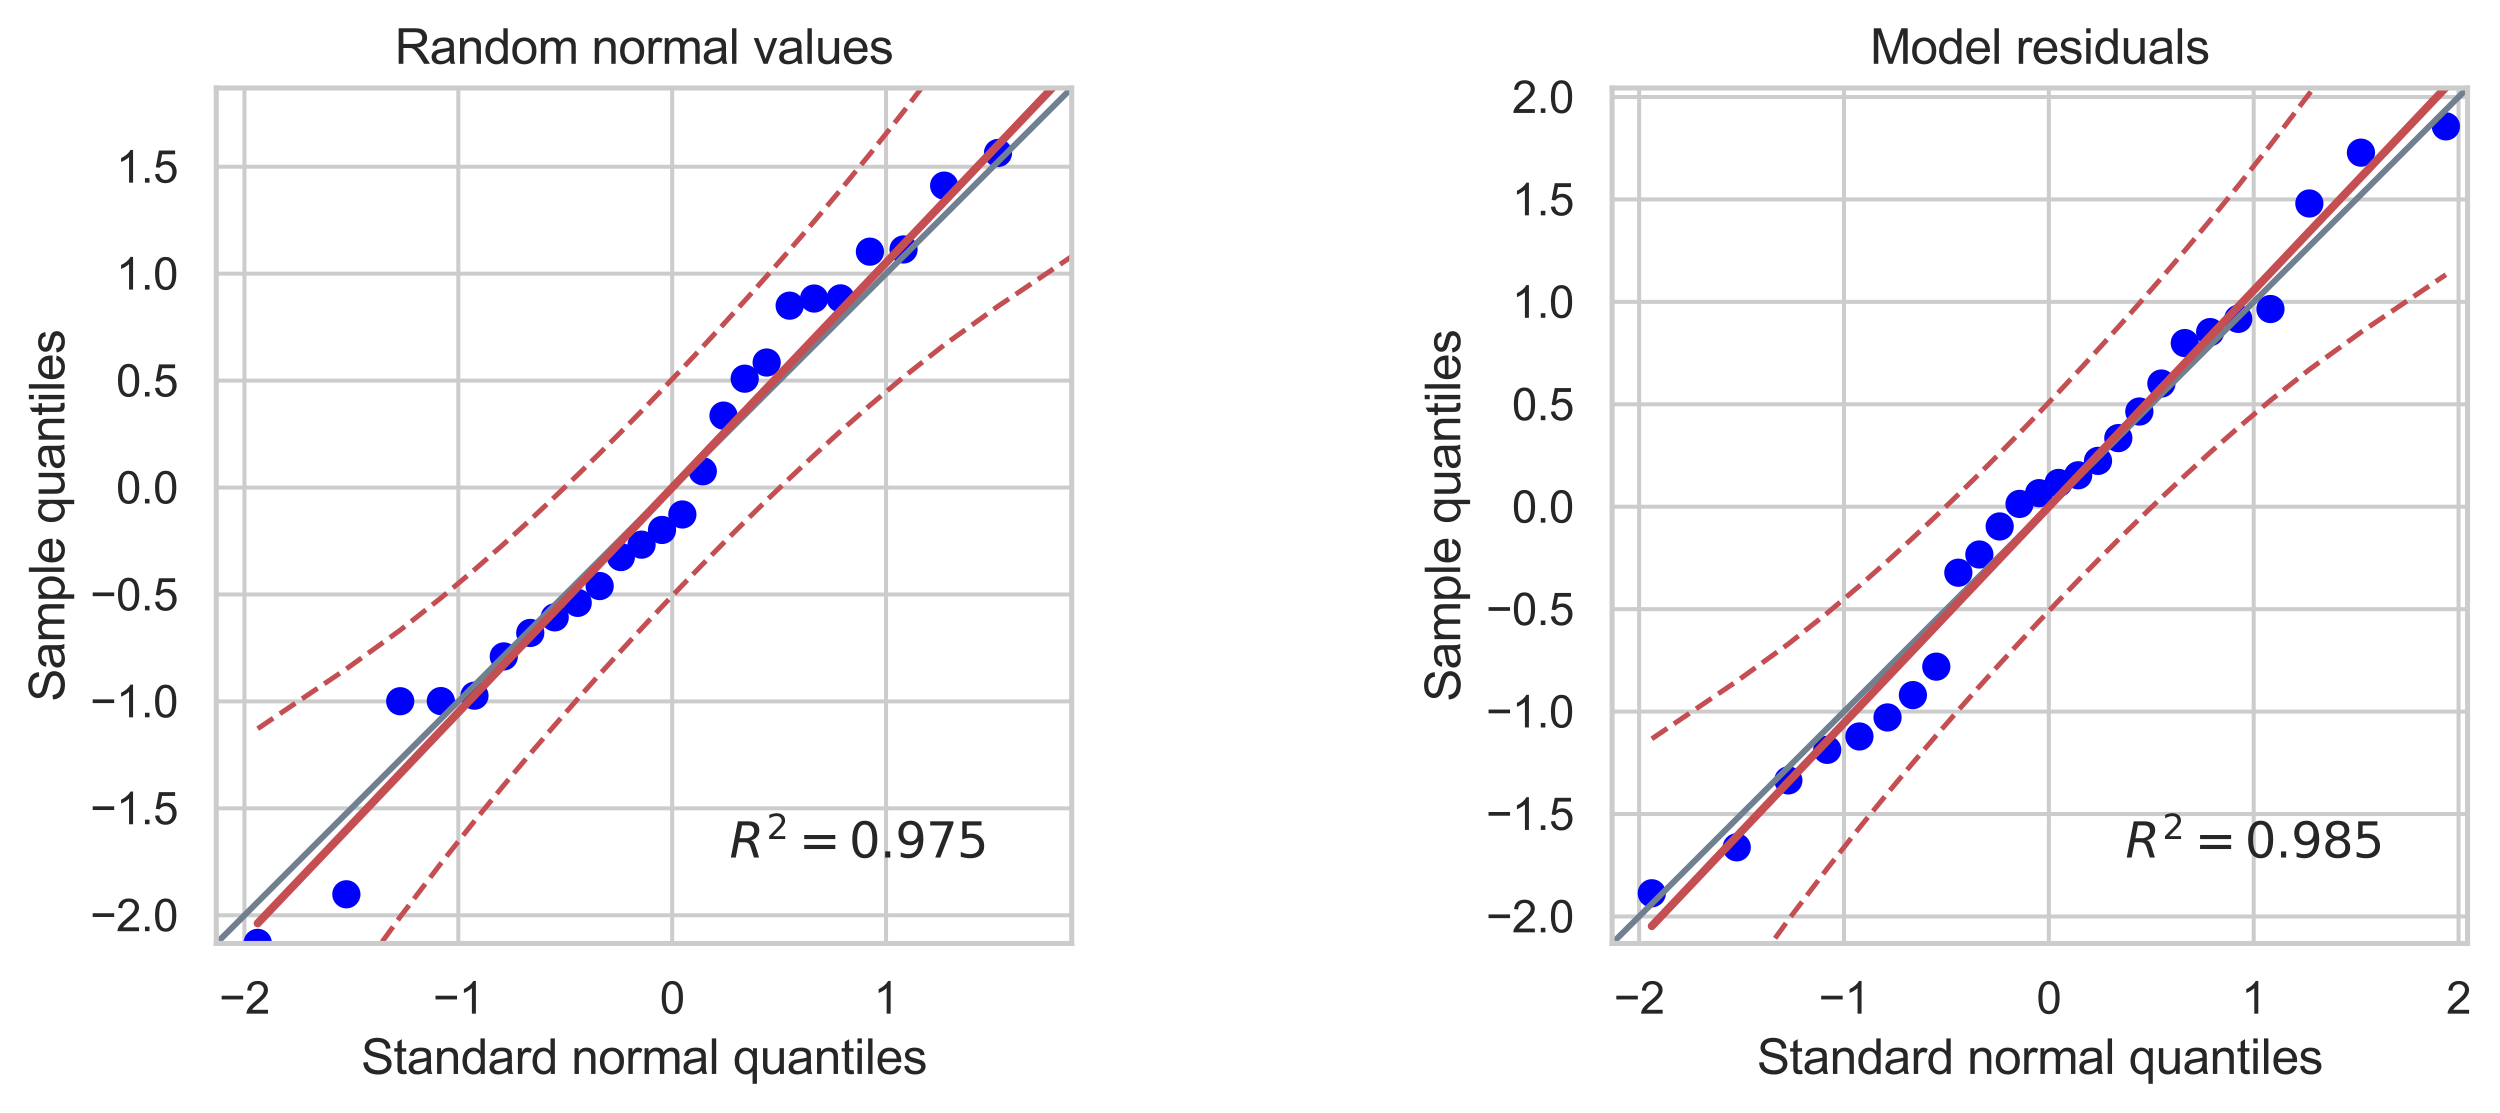 <?xml version="1.0" encoding="utf-8" standalone="no"?>
<!DOCTYPE svg PUBLIC "-//W3C//DTD SVG 1.1//EN"
  "http://www.w3.org/Graphics/SVG/1.1/DTD/svg11.dtd">
<svg xmlns:xlink="http://www.w3.org/1999/xlink" width="618.89pt" height="275.441pt" viewBox="0 0 618.89 275.441" xmlns="http://www.w3.org/2000/svg" version="1.1">
 <defs>
  <style type="text/css">*{stroke-linejoin: round; stroke-linecap: butt}</style>
 </defs>
 <g id="figure_1">
  <g id="patch_1">
   <path d="M 0 275.441 
L 618.89 275.441 
L 618.89 0 
L 0 0 
z
" style="fill: #ffffff"/>
  </g>
  <g id="axes_1">
   <g id="patch_2">
    <path d="M 53.535 233.561 
L 265.307 233.561 
L 265.307 21.789 
L 53.535 21.789 
z
" style="fill: #ffffff"/>
   </g>
   <g id="matplotlib.axis_1">
    <g id="xtick_1">
     <g id="line2d_1">
      <path d="M 60.517 233.561 
L 60.517 21.789 
" clip-path="url(#p8b5a7cbdbe)" style="fill: none; stroke: #cccccc; stroke-linecap: round"/>
     </g>
     <g id="text_1">
      <!-- −2 -->
      <g style="fill: #262626" transform="translate(54.246 250.934) scale(0.11 -0.11)">
       <defs>
        <path id="ArialMT-2212" d="M 3381 1997 
L 356 1997 
L 356 2522 
L 3381 2522 
L 3381 1997 
z
" transform="scale(0.016)"/>
        <path id="ArialMT-32" d="M 3222 541 
L 3222 0 
L 194 0 
Q 188 203 259 391 
Q 375 700 629 1000 
Q 884 1300 1366 1694 
Q 2113 2306 2375 2664 
Q 2638 3022 2638 3341 
Q 2638 3675 2398 3904 
Q 2159 4134 1775 4134 
Q 1369 4134 1125 3890 
Q 881 3647 878 3216 
L 300 3275 
Q 359 3922 746 4261 
Q 1134 4600 1788 4600 
Q 2447 4600 2831 4234 
Q 3216 3869 3216 3328 
Q 3216 3053 3103 2787 
Q 2991 2522 2730 2228 
Q 2469 1934 1863 1422 
Q 1356 997 1212 845 
Q 1069 694 975 541 
L 3222 541 
z
" transform="scale(0.016)"/>
       </defs>
       <use xlink:href="#ArialMT-2212"/>
       <use xlink:href="#ArialMT-32" x="58.398"/>
      </g>
     </g>
    </g>
    <g id="xtick_2">
     <g id="line2d_2">
      <path d="M 113.46 233.561 
L 113.46 21.789 
" clip-path="url(#p8b5a7cbdbe)" style="fill: none; stroke: #cccccc; stroke-linecap: round"/>
     </g>
     <g id="text_2">
      <!-- −1 -->
      <g style="fill: #262626" transform="translate(107.189 250.934) scale(0.11 -0.11)">
       <defs>
        <path id="ArialMT-31" d="M 2384 0 
L 1822 0 
L 1822 3584 
Q 1619 3391 1289 3197 
Q 959 3003 697 2906 
L 697 3450 
Q 1169 3672 1522 3987 
Q 1875 4303 2022 4600 
L 2384 4600 
L 2384 0 
z
" transform="scale(0.016)"/>
       </defs>
       <use xlink:href="#ArialMT-2212"/>
       <use xlink:href="#ArialMT-31" x="58.398"/>
      </g>
     </g>
    </g>
    <g id="xtick_3">
     <g id="line2d_3">
      <path d="M 166.403 233.561 
L 166.403 21.789 
" clip-path="url(#p8b5a7cbdbe)" style="fill: none; stroke: #cccccc; stroke-linecap: round"/>
     </g>
     <g id="text_3">
      <!-- 0 -->
      <g style="fill: #262626" transform="translate(163.344 250.934) scale(0.11 -0.11)">
       <defs>
        <path id="ArialMT-30" d="M 266 2259 
Q 266 3072 433 3567 
Q 600 4063 929 4331 
Q 1259 4600 1759 4600 
Q 2128 4600 2406 4451 
Q 2684 4303 2865 4023 
Q 3047 3744 3150 3342 
Q 3253 2941 3253 2259 
Q 3253 1453 3087 958 
Q 2922 463 2592 192 
Q 2263 -78 1759 -78 
Q 1097 -78 719 397 
Q 266 969 266 2259 
z
M 844 2259 
Q 844 1131 1108 757 
Q 1372 384 1759 384 
Q 2147 384 2411 759 
Q 2675 1134 2675 2259 
Q 2675 3391 2411 3762 
Q 2147 4134 1753 4134 
Q 1366 4134 1134 3806 
Q 844 3388 844 2259 
z
" transform="scale(0.016)"/>
       </defs>
       <use xlink:href="#ArialMT-30"/>
      </g>
     </g>
    </g>
    <g id="xtick_4">
     <g id="line2d_4">
      <path d="M 219.346 233.561 
L 219.346 21.789 
" clip-path="url(#p8b5a7cbdbe)" style="fill: none; stroke: #cccccc; stroke-linecap: round"/>
     </g>
     <g id="text_4">
      <!-- 1 -->
      <g style="fill: #262626" transform="translate(216.287 250.934) scale(0.11 -0.11)">
       <use xlink:href="#ArialMT-31"/>
      </g>
     </g>
    </g>
    <g id="text_5">
     <!-- Standard normal quantiles -->
     <g style="fill: #262626" transform="translate(89.383 265.856) scale(0.12 -0.12)">
      <defs>
       <path id="ArialMT-53" d="M 288 1472 
L 859 1522 
Q 900 1178 1048 958 
Q 1197 738 1509 602 
Q 1822 466 2213 466 
Q 2559 466 2825 569 
Q 3091 672 3220 851 
Q 3350 1031 3350 1244 
Q 3350 1459 3225 1620 
Q 3100 1781 2813 1891 
Q 2628 1963 1997 2114 
Q 1366 2266 1113 2400 
Q 784 2572 623 2826 
Q 463 3081 463 3397 
Q 463 3744 659 4045 
Q 856 4347 1234 4503 
Q 1613 4659 2075 4659 
Q 2584 4659 2973 4495 
Q 3363 4331 3572 4012 
Q 3781 3694 3797 3291 
L 3216 3247 
Q 3169 3681 2898 3903 
Q 2628 4125 2100 4125 
Q 1550 4125 1298 3923 
Q 1047 3722 1047 3438 
Q 1047 3191 1225 3031 
Q 1400 2872 2139 2705 
Q 2878 2538 3153 2413 
Q 3553 2228 3743 1945 
Q 3934 1663 3934 1294 
Q 3934 928 3725 604 
Q 3516 281 3123 101 
Q 2731 -78 2241 -78 
Q 1619 -78 1198 103 
Q 778 284 539 648 
Q 300 1013 288 1472 
z
" transform="scale(0.016)"/>
       <path id="ArialMT-74" d="M 1650 503 
L 1731 6 
Q 1494 -44 1306 -44 
Q 1000 -44 831 53 
Q 663 150 594 308 
Q 525 466 525 972 
L 525 2881 
L 113 2881 
L 113 3319 
L 525 3319 
L 525 4141 
L 1084 4478 
L 1084 3319 
L 1650 3319 
L 1650 2881 
L 1084 2881 
L 1084 941 
Q 1084 700 1114 631 
Q 1144 563 1211 522 
Q 1278 481 1403 481 
Q 1497 481 1650 503 
z
" transform="scale(0.016)"/>
       <path id="ArialMT-61" d="M 2588 409 
Q 2275 144 1986 34 
Q 1697 -75 1366 -75 
Q 819 -75 525 192 
Q 231 459 231 875 
Q 231 1119 342 1320 
Q 453 1522 633 1644 
Q 813 1766 1038 1828 
Q 1203 1872 1538 1913 
Q 2219 1994 2541 2106 
Q 2544 2222 2544 2253 
Q 2544 2597 2384 2738 
Q 2169 2928 1744 2928 
Q 1347 2928 1158 2789 
Q 969 2650 878 2297 
L 328 2372 
Q 403 2725 575 2942 
Q 747 3159 1072 3276 
Q 1397 3394 1825 3394 
Q 2250 3394 2515 3294 
Q 2781 3194 2906 3042 
Q 3031 2891 3081 2659 
Q 3109 2516 3109 2141 
L 3109 1391 
Q 3109 606 3145 398 
Q 3181 191 3288 0 
L 2700 0 
Q 2613 175 2588 409 
z
M 2541 1666 
Q 2234 1541 1622 1453 
Q 1275 1403 1131 1340 
Q 988 1278 909 1158 
Q 831 1038 831 891 
Q 831 666 1001 516 
Q 1172 366 1500 366 
Q 1825 366 2078 508 
Q 2331 650 2450 897 
Q 2541 1088 2541 1459 
L 2541 1666 
z
" transform="scale(0.016)"/>
       <path id="ArialMT-6e" d="M 422 0 
L 422 3319 
L 928 3319 
L 928 2847 
Q 1294 3394 1984 3394 
Q 2284 3394 2536 3286 
Q 2788 3178 2913 3003 
Q 3038 2828 3088 2588 
Q 3119 2431 3119 2041 
L 3119 0 
L 2556 0 
L 2556 2019 
Q 2556 2363 2490 2533 
Q 2425 2703 2258 2804 
Q 2091 2906 1866 2906 
Q 1506 2906 1245 2678 
Q 984 2450 984 1813 
L 984 0 
L 422 0 
z
" transform="scale(0.016)"/>
       <path id="ArialMT-64" d="M 2575 0 
L 2575 419 
Q 2259 -75 1647 -75 
Q 1250 -75 917 144 
Q 584 363 401 755 
Q 219 1147 219 1656 
Q 219 2153 384 2558 
Q 550 2963 881 3178 
Q 1213 3394 1622 3394 
Q 1922 3394 2156 3267 
Q 2391 3141 2538 2938 
L 2538 4581 
L 3097 4581 
L 3097 0 
L 2575 0 
z
M 797 1656 
Q 797 1019 1065 703 
Q 1334 388 1700 388 
Q 2069 388 2326 689 
Q 2584 991 2584 1609 
Q 2584 2291 2321 2609 
Q 2059 2928 1675 2928 
Q 1300 2928 1048 2622 
Q 797 2316 797 1656 
z
" transform="scale(0.016)"/>
       <path id="ArialMT-72" d="M 416 0 
L 416 3319 
L 922 3319 
L 922 2816 
Q 1116 3169 1280 3281 
Q 1444 3394 1641 3394 
Q 1925 3394 2219 3213 
L 2025 2691 
Q 1819 2813 1613 2813 
Q 1428 2813 1281 2702 
Q 1134 2591 1072 2394 
Q 978 2094 978 1738 
L 978 0 
L 416 0 
z
" transform="scale(0.016)"/>
       <path id="ArialMT-20" transform="scale(0.016)"/>
       <path id="ArialMT-6f" d="M 213 1659 
Q 213 2581 725 3025 
Q 1153 3394 1769 3394 
Q 2453 3394 2887 2945 
Q 3322 2497 3322 1706 
Q 3322 1066 3130 698 
Q 2938 331 2570 128 
Q 2203 -75 1769 -75 
Q 1072 -75 642 372 
Q 213 819 213 1659 
z
M 791 1659 
Q 791 1022 1069 705 
Q 1347 388 1769 388 
Q 2188 388 2466 706 
Q 2744 1025 2744 1678 
Q 2744 2294 2464 2611 
Q 2184 2928 1769 2928 
Q 1347 2928 1069 2612 
Q 791 2297 791 1659 
z
" transform="scale(0.016)"/>
       <path id="ArialMT-6d" d="M 422 0 
L 422 3319 
L 925 3319 
L 925 2853 
Q 1081 3097 1340 3245 
Q 1600 3394 1931 3394 
Q 2300 3394 2536 3241 
Q 2772 3088 2869 2813 
Q 3263 3394 3894 3394 
Q 4388 3394 4653 3120 
Q 4919 2847 4919 2278 
L 4919 0 
L 4359 0 
L 4359 2091 
Q 4359 2428 4304 2576 
Q 4250 2725 4106 2815 
Q 3963 2906 3769 2906 
Q 3419 2906 3187 2673 
Q 2956 2441 2956 1928 
L 2956 0 
L 2394 0 
L 2394 2156 
Q 2394 2531 2256 2718 
Q 2119 2906 1806 2906 
Q 1569 2906 1367 2781 
Q 1166 2656 1075 2415 
Q 984 2175 984 1722 
L 984 0 
L 422 0 
z
" transform="scale(0.016)"/>
       <path id="ArialMT-6c" d="M 409 0 
L 409 4581 
L 972 4581 
L 972 0 
L 409 0 
z
" transform="scale(0.016)"/>
       <path id="ArialMT-71" d="M 2538 -1272 
L 2538 353 
Q 2406 169 2170 47 
Q 1934 -75 1669 -75 
Q 1078 -75 651 397 
Q 225 869 225 1691 
Q 225 2191 398 2587 
Q 572 2984 901 3189 
Q 1231 3394 1625 3394 
Q 2241 3394 2594 2875 
L 2594 3319 
L 3100 3319 
L 3100 -1272 
L 2538 -1272 
z
M 803 1669 
Q 803 1028 1072 708 
Q 1341 388 1716 388 
Q 2075 388 2334 692 
Q 2594 997 2594 1619 
Q 2594 2281 2320 2615 
Q 2047 2950 1678 2950 
Q 1313 2950 1058 2639 
Q 803 2328 803 1669 
z
" transform="scale(0.016)"/>
       <path id="ArialMT-75" d="M 2597 0 
L 2597 488 
Q 2209 -75 1544 -75 
Q 1250 -75 995 37 
Q 741 150 617 320 
Q 494 491 444 738 
Q 409 903 409 1263 
L 409 3319 
L 972 3319 
L 972 1478 
Q 972 1038 1006 884 
Q 1059 663 1231 536 
Q 1403 409 1656 409 
Q 1909 409 2131 539 
Q 2353 669 2445 892 
Q 2538 1116 2538 1541 
L 2538 3319 
L 3100 3319 
L 3100 0 
L 2597 0 
z
" transform="scale(0.016)"/>
       <path id="ArialMT-69" d="M 425 3934 
L 425 4581 
L 988 4581 
L 988 3934 
L 425 3934 
z
M 425 0 
L 425 3319 
L 988 3319 
L 988 0 
L 425 0 
z
" transform="scale(0.016)"/>
       <path id="ArialMT-65" d="M 2694 1069 
L 3275 997 
Q 3138 488 2766 206 
Q 2394 -75 1816 -75 
Q 1088 -75 661 373 
Q 234 822 234 1631 
Q 234 2469 665 2931 
Q 1097 3394 1784 3394 
Q 2450 3394 2872 2941 
Q 3294 2488 3294 1666 
Q 3294 1616 3291 1516 
L 816 1516 
Q 847 969 1125 678 
Q 1403 388 1819 388 
Q 2128 388 2347 550 
Q 2566 713 2694 1069 
z
M 847 1978 
L 2700 1978 
Q 2663 2397 2488 2606 
Q 2219 2931 1791 2931 
Q 1403 2931 1139 2672 
Q 875 2413 847 1978 
z
" transform="scale(0.016)"/>
       <path id="ArialMT-73" d="M 197 991 
L 753 1078 
Q 800 744 1014 566 
Q 1228 388 1613 388 
Q 2000 388 2187 545 
Q 2375 703 2375 916 
Q 2375 1106 2209 1216 
Q 2094 1291 1634 1406 
Q 1016 1563 777 1677 
Q 538 1791 414 1992 
Q 291 2194 291 2438 
Q 291 2659 392 2848 
Q 494 3038 669 3163 
Q 800 3259 1026 3326 
Q 1253 3394 1513 3394 
Q 1903 3394 2198 3281 
Q 2494 3169 2634 2976 
Q 2775 2784 2828 2463 
L 2278 2388 
Q 2241 2644 2061 2787 
Q 1881 2931 1553 2931 
Q 1166 2931 1000 2803 
Q 834 2675 834 2503 
Q 834 2394 903 2306 
Q 972 2216 1119 2156 
Q 1203 2125 1616 2013 
Q 2213 1853 2448 1751 
Q 2684 1650 2818 1456 
Q 2953 1263 2953 975 
Q 2953 694 2789 445 
Q 2625 197 2315 61 
Q 2006 -75 1616 -75 
Q 969 -75 630 194 
Q 291 463 197 991 
z
" transform="scale(0.016)"/>
      </defs>
      <use xlink:href="#ArialMT-53"/>
      <use xlink:href="#ArialMT-74" x="66.699"/>
      <use xlink:href="#ArialMT-61" x="94.482"/>
      <use xlink:href="#ArialMT-6e" x="150.098"/>
      <use xlink:href="#ArialMT-64" x="205.713"/>
      <use xlink:href="#ArialMT-61" x="261.328"/>
      <use xlink:href="#ArialMT-72" x="316.943"/>
      <use xlink:href="#ArialMT-64" x="350.244"/>
      <use xlink:href="#ArialMT-20" x="405.859"/>
      <use xlink:href="#ArialMT-6e" x="433.643"/>
      <use xlink:href="#ArialMT-6f" x="489.258"/>
      <use xlink:href="#ArialMT-72" x="544.873"/>
      <use xlink:href="#ArialMT-6d" x="578.174"/>
      <use xlink:href="#ArialMT-61" x="661.475"/>
      <use xlink:href="#ArialMT-6c" x="717.09"/>
      <use xlink:href="#ArialMT-20" x="739.307"/>
      <use xlink:href="#ArialMT-71" x="767.09"/>
      <use xlink:href="#ArialMT-75" x="822.705"/>
      <use xlink:href="#ArialMT-61" x="878.32"/>
      <use xlink:href="#ArialMT-6e" x="933.936"/>
      <use xlink:href="#ArialMT-74" x="989.551"/>
      <use xlink:href="#ArialMT-69" x="1017.334"/>
      <use xlink:href="#ArialMT-6c" x="1039.551"/>
      <use xlink:href="#ArialMT-65" x="1061.768"/>
      <use xlink:href="#ArialMT-73" x="1117.383"/>
     </g>
    </g>
   </g>
   <g id="matplotlib.axis_2">
    <g id="ytick_1">
     <g id="line2d_5">
      <path d="M 53.535 226.579 
L 265.307 226.579 
" clip-path="url(#p8b5a7cbdbe)" style="fill: none; stroke: #cccccc; stroke-linecap: round"/>
     </g>
     <g id="text_6">
      <!-- −2.0 -->
      <g style="fill: #262626" transform="translate(22.321 230.516) scale(0.11 -0.11)">
       <defs>
        <path id="ArialMT-2e" d="M 581 0 
L 581 641 
L 1222 641 
L 1222 0 
L 581 0 
z
" transform="scale(0.016)"/>
       </defs>
       <use xlink:href="#ArialMT-2212"/>
       <use xlink:href="#ArialMT-32" x="58.398"/>
       <use xlink:href="#ArialMT-2e" x="114.014"/>
       <use xlink:href="#ArialMT-30" x="141.797"/>
      </g>
     </g>
    </g>
    <g id="ytick_2">
     <g id="line2d_6">
      <path d="M 53.535 200.107 
L 265.307 200.107 
" clip-path="url(#p8b5a7cbdbe)" style="fill: none; stroke: #cccccc; stroke-linecap: round"/>
     </g>
     <g id="text_7">
      <!-- −1.5 -->
      <g style="fill: #262626" transform="translate(22.321 204.044) scale(0.11 -0.11)">
       <defs>
        <path id="ArialMT-35" d="M 266 1200 
L 856 1250 
Q 922 819 1161 601 
Q 1400 384 1738 384 
Q 2144 384 2425 690 
Q 2706 997 2706 1503 
Q 2706 1984 2436 2262 
Q 2166 2541 1728 2541 
Q 1456 2541 1237 2417 
Q 1019 2294 894 2097 
L 366 2166 
L 809 4519 
L 3088 4519 
L 3088 3981 
L 1259 3981 
L 1013 2750 
Q 1425 3038 1878 3038 
Q 2478 3038 2890 2622 
Q 3303 2206 3303 1553 
Q 3303 931 2941 478 
Q 2500 -78 1738 -78 
Q 1113 -78 717 272 
Q 322 622 266 1200 
z
" transform="scale(0.016)"/>
       </defs>
       <use xlink:href="#ArialMT-2212"/>
       <use xlink:href="#ArialMT-31" x="58.398"/>
       <use xlink:href="#ArialMT-2e" x="114.014"/>
       <use xlink:href="#ArialMT-35" x="141.797"/>
      </g>
     </g>
    </g>
    <g id="ytick_3">
     <g id="line2d_7">
      <path d="M 53.535 173.636 
L 265.307 173.636 
" clip-path="url(#p8b5a7cbdbe)" style="fill: none; stroke: #cccccc; stroke-linecap: round"/>
     </g>
     <g id="text_8">
      <!-- −1.0 -->
      <g style="fill: #262626" transform="translate(22.321 177.573) scale(0.11 -0.11)">
       <use xlink:href="#ArialMT-2212"/>
       <use xlink:href="#ArialMT-31" x="58.398"/>
       <use xlink:href="#ArialMT-2e" x="114.014"/>
       <use xlink:href="#ArialMT-30" x="141.797"/>
      </g>
     </g>
    </g>
    <g id="ytick_4">
     <g id="line2d_8">
      <path d="M 53.535 147.165 
L 265.307 147.165 
" clip-path="url(#p8b5a7cbdbe)" style="fill: none; stroke: #cccccc; stroke-linecap: round"/>
     </g>
     <g id="text_9">
      <!-- −0.5 -->
      <g style="fill: #262626" transform="translate(22.321 151.101) scale(0.11 -0.11)">
       <use xlink:href="#ArialMT-2212"/>
       <use xlink:href="#ArialMT-30" x="58.398"/>
       <use xlink:href="#ArialMT-2e" x="114.014"/>
       <use xlink:href="#ArialMT-35" x="141.797"/>
      </g>
     </g>
    </g>
    <g id="ytick_5">
     <g id="line2d_9">
      <path d="M 53.535 120.693 
L 265.307 120.693 
" clip-path="url(#p8b5a7cbdbe)" style="fill: none; stroke: #cccccc; stroke-linecap: round"/>
     </g>
     <g id="text_10">
      <!-- 0.0 -->
      <g style="fill: #262626" transform="translate(28.745 124.63) scale(0.11 -0.11)">
       <use xlink:href="#ArialMT-30"/>
       <use xlink:href="#ArialMT-2e" x="55.615"/>
       <use xlink:href="#ArialMT-30" x="83.398"/>
      </g>
     </g>
    </g>
    <g id="ytick_6">
     <g id="line2d_10">
      <path d="M 53.535 94.222 
L 265.307 94.222 
" clip-path="url(#p8b5a7cbdbe)" style="fill: none; stroke: #cccccc; stroke-linecap: round"/>
     </g>
     <g id="text_11">
      <!-- 0.5 -->
      <g style="fill: #262626" transform="translate(28.745 98.159) scale(0.11 -0.11)">
       <use xlink:href="#ArialMT-30"/>
       <use xlink:href="#ArialMT-2e" x="55.615"/>
       <use xlink:href="#ArialMT-35" x="83.398"/>
      </g>
     </g>
    </g>
    <g id="ytick_7">
     <g id="line2d_11">
      <path d="M 53.535 67.75 
L 265.307 67.75 
" clip-path="url(#p8b5a7cbdbe)" style="fill: none; stroke: #cccccc; stroke-linecap: round"/>
     </g>
     <g id="text_12">
      <!-- 1.0 -->
      <g style="fill: #262626" transform="translate(28.745 71.687) scale(0.11 -0.11)">
       <use xlink:href="#ArialMT-31"/>
       <use xlink:href="#ArialMT-2e" x="55.615"/>
       <use xlink:href="#ArialMT-30" x="83.398"/>
      </g>
     </g>
    </g>
    <g id="ytick_8">
     <g id="line2d_12">
      <path d="M 53.535 41.279 
L 265.307 41.279 
" clip-path="url(#p8b5a7cbdbe)" style="fill: none; stroke: #cccccc; stroke-linecap: round"/>
     </g>
     <g id="text_13">
      <!-- 1.5 -->
      <g style="fill: #262626" transform="translate(28.745 45.216) scale(0.11 -0.11)">
       <use xlink:href="#ArialMT-31"/>
       <use xlink:href="#ArialMT-2e" x="55.615"/>
       <use xlink:href="#ArialMT-35" x="83.398"/>
      </g>
     </g>
    </g>
    <g id="text_14">
     <!-- Sample quantiles -->
     <g style="fill: #262626" transform="translate(15.936 173.701) rotate(-90) scale(0.12 -0.12)">
      <defs>
       <path id="ArialMT-70" d="M 422 -1272 
L 422 3319 
L 934 3319 
L 934 2888 
Q 1116 3141 1344 3267 
Q 1572 3394 1897 3394 
Q 2322 3394 2647 3175 
Q 2972 2956 3137 2557 
Q 3303 2159 3303 1684 
Q 3303 1175 3120 767 
Q 2938 359 2589 142 
Q 2241 -75 1856 -75 
Q 1575 -75 1351 44 
Q 1128 163 984 344 
L 984 -1272 
L 422 -1272 
z
M 931 1641 
Q 931 1000 1190 694 
Q 1450 388 1819 388 
Q 2194 388 2461 705 
Q 2728 1022 2728 1688 
Q 2728 2322 2467 2637 
Q 2206 2953 1844 2953 
Q 1484 2953 1207 2617 
Q 931 2281 931 1641 
z
" transform="scale(0.016)"/>
      </defs>
      <use xlink:href="#ArialMT-53"/>
      <use xlink:href="#ArialMT-61" x="66.699"/>
      <use xlink:href="#ArialMT-6d" x="122.314"/>
      <use xlink:href="#ArialMT-70" x="205.615"/>
      <use xlink:href="#ArialMT-6c" x="261.23"/>
      <use xlink:href="#ArialMT-65" x="283.447"/>
      <use xlink:href="#ArialMT-20" x="339.062"/>
      <use xlink:href="#ArialMT-71" x="366.846"/>
      <use xlink:href="#ArialMT-75" x="422.461"/>
      <use xlink:href="#ArialMT-61" x="478.076"/>
      <use xlink:href="#ArialMT-6e" x="533.691"/>
      <use xlink:href="#ArialMT-74" x="589.307"/>
      <use xlink:href="#ArialMT-69" x="617.09"/>
      <use xlink:href="#ArialMT-6c" x="639.307"/>
      <use xlink:href="#ArialMT-65" x="661.523"/>
      <use xlink:href="#ArialMT-73" x="717.139"/>
     </g>
    </g>
   </g>
   <g id="PathCollection_1">
    <defs>
     <path id="mb96ebddc77" d="M 0 3 
C 0.796 3 1.559 2.684 2.121 2.121 
C 2.684 1.559 3 0.796 3 0 
C 3 -0.796 2.684 -1.559 2.121 -2.121 
C 1.559 -2.684 0.796 -3 0 -3 
C -0.796 -3 -1.559 -2.684 -2.121 -2.121 
C -2.684 -1.559 -3 -0.796 -3 0 
C -3 0.796 -2.684 1.559 -2.121 2.121 
C -1.559 2.684 -0.796 3 0 3 
z
" style="stroke: #0000ff"/>
    </defs>
    <g clip-path="url(#p8b5a7cbdbe)">
     <use xlink:href="#mb96ebddc77" x="63.796" y="233.411" style="fill: #0000ff; stroke: #0000ff"/>
     <use xlink:href="#mb96ebddc77" x="85.744" y="221.387" style="fill: #0000ff; stroke: #0000ff"/>
     <use xlink:href="#mb96ebddc77" x="99.077" y="173.594" style="fill: #0000ff; stroke: #0000ff"/>
     <use xlink:href="#mb96ebddc77" x="109.13" y="173.558" style="fill: #0000ff; stroke: #0000ff"/>
     <use xlink:href="#mb96ebddc77" x="117.455" y="172.217" style="fill: #0000ff; stroke: #0000ff"/>
     <use xlink:href="#mb96ebddc77" x="124.717" y="162.499" style="fill: #0000ff; stroke: #0000ff"/>
     <use xlink:href="#mb96ebddc77" x="131.268" y="156.689" style="fill: #0000ff; stroke: #0000ff"/>
     <use xlink:href="#mb96ebddc77" x="137.32" y="152.829" style="fill: #0000ff; stroke: #0000ff"/>
     <use xlink:href="#mb96ebddc77" x="143.013" y="149.245" style="fill: #0000ff; stroke: #0000ff"/>
     <use xlink:href="#mb96ebddc77" x="148.447" y="145.081" style="fill: #0000ff; stroke: #0000ff"/>
     <use xlink:href="#mb96ebddc77" x="153.698" y="137.903" style="fill: #0000ff; stroke: #0000ff"/>
     <use xlink:href="#mb96ebddc77" x="158.827" y="134.833" style="fill: #0000ff; stroke: #0000ff"/>
     <use xlink:href="#mb96ebddc77" x="163.885" y="131.195" style="fill: #0000ff; stroke: #0000ff"/>
     <use xlink:href="#mb96ebddc77" x="168.921" y="127.362" style="fill: #0000ff; stroke: #0000ff"/>
     <use xlink:href="#mb96ebddc77" x="173.979" y="116.671" style="fill: #0000ff; stroke: #0000ff"/>
     <use xlink:href="#mb96ebddc77" x="179.107" y="102.883" style="fill: #0000ff; stroke: #0000ff"/>
     <use xlink:href="#mb96ebddc77" x="184.358" y="93.745" style="fill: #0000ff; stroke: #0000ff"/>
     <use xlink:href="#mb96ebddc77" x="189.793" y="89.744" style="fill: #0000ff; stroke: #0000ff"/>
     <use xlink:href="#mb96ebddc77" x="195.486" y="75.669" style="fill: #0000ff; stroke: #0000ff"/>
     <use xlink:href="#mb96ebddc77" x="201.538" y="73.903" style="fill: #0000ff; stroke: #0000ff"/>
     <use xlink:href="#mb96ebddc77" x="208.089" y="73.866" style="fill: #0000ff; stroke: #0000ff"/>
     <use xlink:href="#mb96ebddc77" x="215.351" y="62.302" style="fill: #0000ff; stroke: #0000ff"/>
     <use xlink:href="#mb96ebddc77" x="223.676" y="61.756" style="fill: #0000ff; stroke: #0000ff"/>
     <use xlink:href="#mb96ebddc77" x="233.729" y="45.948" style="fill: #0000ff; stroke: #0000ff"/>
     <use xlink:href="#mb96ebddc77" x="247.062" y="37.867" style="fill: #0000ff; stroke: #0000ff"/>
     <use xlink:href="#mb96ebddc77" x="269.01" y="31.867" style="fill: #0000ff; stroke: #0000ff"/>
    </g>
   </g>
   <g id="line2d_13">
    <path d="M 53.535 233.561 
L 265.307 21.789 
" clip-path="url(#p8b5a7cbdbe)" style="fill: none; stroke: #708090; stroke-width: 1.5; stroke-linecap: round"/>
   </g>
   <g id="line2d_14">
    <path d="M 63.796 228.568 
L 85.744 205.493 
L 99.077 191.476 
L 109.13 180.906 
L 117.455 172.154 
L 124.717 164.519 
L 131.268 157.632 
L 137.32 151.269 
L 143.013 145.284 
L 148.447 139.571 
L 153.698 134.05 
L 158.827 128.658 
L 163.885 123.34 
L 168.921 118.046 
L 173.979 112.728 
L 179.107 107.336 
L 184.358 101.816 
L 189.793 96.103 
L 195.486 90.117 
L 201.538 83.755 
L 208.089 76.867 
L 215.351 69.233 
L 223.676 60.48 
L 233.729 49.911 
L 247.062 35.893 
L 269.01 12.818 
" clip-path="url(#p8b5a7cbdbe)" style="fill: none; stroke: #c44e52; stroke-width: 2; stroke-linecap: round"/>
   </g>
   <g id="line2d_15">
    <path d="M 63.796 180.394 
L 85.744 165.584 
L 99.077 155.987 
L 109.13 148.046 
L 117.455 141.046 
L 124.717 134.658 
L 131.268 128.689 
L 137.32 123.016 
L 143.013 117.548 
L 148.447 112.217 
L 153.698 106.967 
L 158.827 101.749 
L 163.885 96.515 
L 168.921 91.221 
L 173.979 85.819 
L 179.107 80.254 
L 184.358 74.463 
L 189.793 68.367 
L 195.486 61.864 
L 201.538 54.812 
L 208.089 47.006 
L 215.351 38.125 
L 223.676 27.62 
L 233.729 14.422 
L 244.881 -1 
" clip-path="url(#p8b5a7cbdbe)" style="fill: none; stroke-dasharray: 4.625,2; stroke-dashoffset: 0; stroke: #c44e52; stroke-width: 1.25"/>
   </g>
   <g id="line2d_16">
    <path d="M 64.007 276.441 
L 85.744 245.402 
L 99.077 226.964 
L 109.13 213.767 
L 117.455 203.261 
L 124.717 194.38 
L 131.268 186.574 
L 137.32 179.523 
L 143.013 173.02 
L 148.447 166.924 
L 153.698 161.133 
L 158.827 155.568 
L 163.885 150.165 
L 168.921 144.871 
L 173.979 139.638 
L 179.107 134.419 
L 184.358 129.169 
L 189.793 123.838 
L 195.486 118.371 
L 201.538 112.697 
L 208.089 106.729 
L 215.351 100.34 
L 223.676 93.34 
L 233.729 85.4 
L 247.062 75.803 
L 269.01 60.993 
" clip-path="url(#p8b5a7cbdbe)" style="fill: none; stroke-dasharray: 4.625,2; stroke-dashoffset: 0; stroke: #c44e52; stroke-width: 1.25"/>
   </g>
   <g id="patch_3">
    <path d="M 53.535 233.561 
L 53.535 21.789 
" style="fill: none; stroke: #cccccc; stroke-width: 1.25; stroke-linejoin: miter; stroke-linecap: square"/>
   </g>
   <g id="patch_4">
    <path d="M 265.307 233.561 
L 265.307 21.789 
" style="fill: none; stroke: #cccccc; stroke-width: 1.25; stroke-linejoin: miter; stroke-linecap: square"/>
   </g>
   <g id="patch_5">
    <path d="M 53.535 233.561 
L 265.307 233.561 
" style="fill: none; stroke: #cccccc; stroke-width: 1.25; stroke-linejoin: miter; stroke-linecap: square"/>
   </g>
   <g id="patch_6">
    <path d="M 53.535 21.789 
L 265.307 21.789 
" style="fill: none; stroke: #cccccc; stroke-width: 1.25; stroke-linejoin: miter; stroke-linecap: square"/>
   </g>
   <g id="text_15">
    <!-- $R^2=0.975$ -->
    <g style="fill: #262626" transform="translate(180.598 212.384) scale(0.12 -0.12)">
     <defs>
      <path id="DejaVuSans-Oblique-52" d="M 1613 4147 
L 1294 2491 
L 2106 2491 
Q 2584 2491 2879 2755 
Q 3175 3019 3175 3444 
Q 3175 3784 2976 3965 
Q 2778 4147 2406 4147 
L 1613 4147 
z
M 2772 2241 
Q 2972 2194 3105 2009 
Q 3238 1825 3413 1275 
L 3809 0 
L 3144 0 
L 2778 1197 
Q 2638 1659 2453 1815 
Q 2269 1972 1888 1972 
L 1191 1972 
L 806 0 
L 172 0 
L 1081 4666 
L 2503 4666 
Q 3150 4666 3495 4373 
Q 3841 4081 3841 3531 
Q 3841 3044 3547 2687 
Q 3253 2331 2772 2241 
z
" transform="scale(0.016)"/>
      <path id="DejaVuSans-32" d="M 1228 531 
L 3431 531 
L 3431 0 
L 469 0 
L 469 531 
Q 828 903 1448 1529 
Q 2069 2156 2228 2338 
Q 2531 2678 2651 2914 
Q 2772 3150 2772 3378 
Q 2772 3750 2511 3984 
Q 2250 4219 1831 4219 
Q 1534 4219 1204 4116 
Q 875 4013 500 3803 
L 500 4441 
Q 881 4594 1212 4672 
Q 1544 4750 1819 4750 
Q 2544 4750 2975 4387 
Q 3406 4025 3406 3419 
Q 3406 3131 3298 2873 
Q 3191 2616 2906 2266 
Q 2828 2175 2409 1742 
Q 1991 1309 1228 531 
z
" transform="scale(0.016)"/>
      <path id="DejaVuSans-3d" d="M 678 2906 
L 4684 2906 
L 4684 2381 
L 678 2381 
L 678 2906 
z
M 678 1631 
L 4684 1631 
L 4684 1100 
L 678 1100 
L 678 1631 
z
" transform="scale(0.016)"/>
      <path id="DejaVuSans-30" d="M 2034 4250 
Q 1547 4250 1301 3770 
Q 1056 3291 1056 2328 
Q 1056 1369 1301 889 
Q 1547 409 2034 409 
Q 2525 409 2770 889 
Q 3016 1369 3016 2328 
Q 3016 3291 2770 3770 
Q 2525 4250 2034 4250 
z
M 2034 4750 
Q 2819 4750 3233 4129 
Q 3647 3509 3647 2328 
Q 3647 1150 3233 529 
Q 2819 -91 2034 -91 
Q 1250 -91 836 529 
Q 422 1150 422 2328 
Q 422 3509 836 4129 
Q 1250 4750 2034 4750 
z
" transform="scale(0.016)"/>
      <path id="DejaVuSans-2e" d="M 684 794 
L 1344 794 
L 1344 0 
L 684 0 
L 684 794 
z
" transform="scale(0.016)"/>
      <path id="DejaVuSans-39" d="M 703 97 
L 703 672 
Q 941 559 1184 500 
Q 1428 441 1663 441 
Q 2288 441 2617 861 
Q 2947 1281 2994 2138 
Q 2813 1869 2534 1725 
Q 2256 1581 1919 1581 
Q 1219 1581 811 2004 
Q 403 2428 403 3163 
Q 403 3881 828 4315 
Q 1253 4750 1959 4750 
Q 2769 4750 3195 4129 
Q 3622 3509 3622 2328 
Q 3622 1225 3098 567 
Q 2575 -91 1691 -91 
Q 1453 -91 1209 -44 
Q 966 3 703 97 
z
M 1959 2075 
Q 2384 2075 2632 2365 
Q 2881 2656 2881 3163 
Q 2881 3666 2632 3958 
Q 2384 4250 1959 4250 
Q 1534 4250 1286 3958 
Q 1038 3666 1038 3163 
Q 1038 2656 1286 2365 
Q 1534 2075 1959 2075 
z
" transform="scale(0.016)"/>
      <path id="DejaVuSans-37" d="M 525 4666 
L 3525 4666 
L 3525 4397 
L 1831 0 
L 1172 0 
L 2766 4134 
L 525 4134 
L 525 4666 
z
" transform="scale(0.016)"/>
      <path id="DejaVuSans-35" d="M 691 4666 
L 3169 4666 
L 3169 4134 
L 1269 4134 
L 1269 2991 
Q 1406 3038 1543 3061 
Q 1681 3084 1819 3084 
Q 2600 3084 3056 2656 
Q 3513 2228 3513 1497 
Q 3513 744 3044 326 
Q 2575 -91 1722 -91 
Q 1428 -91 1123 -41 
Q 819 9 494 109 
L 494 744 
Q 775 591 1075 516 
Q 1375 441 1709 441 
Q 2250 441 2565 725 
Q 2881 1009 2881 1497 
Q 2881 1984 2565 2268 
Q 2250 2553 1709 2553 
Q 1456 2553 1204 2497 
Q 953 2441 691 2322 
L 691 4666 
z
" transform="scale(0.016)"/>
     </defs>
     <use xlink:href="#DejaVuSans-Oblique-52" transform="translate(0 0.766)"/>
     <use xlink:href="#DejaVuSans-32" transform="translate(76.499 39.047) scale(0.7)"/>
     <use xlink:href="#DejaVuSans-3d" transform="translate(143.252 0.766)"/>
     <use xlink:href="#DejaVuSans-30" transform="translate(246.524 0.766)"/>
     <use xlink:href="#DejaVuSans-2e" transform="translate(310.147 0.766)"/>
     <use xlink:href="#DejaVuSans-39" transform="translate(341.934 0.766)"/>
     <use xlink:href="#DejaVuSans-37" transform="translate(405.557 0.766)"/>
     <use xlink:href="#DejaVuSans-35" transform="translate(469.18 0.766)"/>
    </g>
   </g>
   <g id="text_16">
    <!-- Random normal values -->
    <g style="fill: #262626" transform="translate(97.729 15.789) scale(0.12 -0.12)">
     <defs>
      <path id="ArialMT-52" d="M 503 0 
L 503 4581 
L 2534 4581 
Q 3147 4581 3465 4457 
Q 3784 4334 3975 4021 
Q 4166 3709 4166 3331 
Q 4166 2844 3850 2509 
Q 3534 2175 2875 2084 
Q 3116 1969 3241 1856 
Q 3506 1613 3744 1247 
L 4541 0 
L 3778 0 
L 3172 953 
Q 2906 1366 2734 1584 
Q 2563 1803 2427 1890 
Q 2291 1978 2150 2013 
Q 2047 2034 1813 2034 
L 1109 2034 
L 1109 0 
L 503 0 
z
M 1109 2559 
L 2413 2559 
Q 2828 2559 3062 2645 
Q 3297 2731 3419 2920 
Q 3541 3109 3541 3331 
Q 3541 3656 3305 3865 
Q 3069 4075 2559 4075 
L 1109 4075 
L 1109 2559 
z
" transform="scale(0.016)"/>
      <path id="ArialMT-76" d="M 1344 0 
L 81 3319 
L 675 3319 
L 1388 1331 
Q 1503 1009 1600 663 
Q 1675 925 1809 1294 
L 2547 3319 
L 3125 3319 
L 1869 0 
L 1344 0 
z
" transform="scale(0.016)"/>
     </defs>
     <use xlink:href="#ArialMT-52"/>
     <use xlink:href="#ArialMT-61" x="72.217"/>
     <use xlink:href="#ArialMT-6e" x="127.832"/>
     <use xlink:href="#ArialMT-64" x="183.447"/>
     <use xlink:href="#ArialMT-6f" x="239.062"/>
     <use xlink:href="#ArialMT-6d" x="294.678"/>
     <use xlink:href="#ArialMT-20" x="377.979"/>
     <use xlink:href="#ArialMT-6e" x="405.762"/>
     <use xlink:href="#ArialMT-6f" x="461.377"/>
     <use xlink:href="#ArialMT-72" x="516.992"/>
     <use xlink:href="#ArialMT-6d" x="550.293"/>
     <use xlink:href="#ArialMT-61" x="633.594"/>
     <use xlink:href="#ArialMT-6c" x="689.209"/>
     <use xlink:href="#ArialMT-20" x="711.426"/>
     <use xlink:href="#ArialMT-76" x="739.209"/>
     <use xlink:href="#ArialMT-61" x="789.209"/>
     <use xlink:href="#ArialMT-6c" x="844.824"/>
     <use xlink:href="#ArialMT-75" x="867.041"/>
     <use xlink:href="#ArialMT-65" x="922.656"/>
     <use xlink:href="#ArialMT-73" x="978.271"/>
    </g>
   </g>
  </g>
  <g id="axes_2">
   <g id="patch_7">
    <path d="M 399.086 233.561 
L 610.858 233.561 
L 610.858 21.789 
L 399.086 21.789 
z
" style="fill: #ffffff"/>
   </g>
   <g id="matplotlib.axis_3">
    <g id="xtick_5">
     <g id="line2d_17">
      <path d="M 405.774 233.561 
L 405.774 21.789 
" clip-path="url(#p697dbbc80e)" style="fill: none; stroke: #cccccc; stroke-linecap: round"/>
     </g>
     <g id="text_17">
      <!-- −2 -->
      <g style="fill: #262626" transform="translate(399.503 250.934) scale(0.11 -0.11)">
       <use xlink:href="#ArialMT-2212"/>
       <use xlink:href="#ArialMT-32" x="58.398"/>
      </g>
     </g>
    </g>
    <g id="xtick_6">
     <g id="line2d_18">
      <path d="M 456.489 233.561 
L 456.489 21.789 
" clip-path="url(#p697dbbc80e)" style="fill: none; stroke: #cccccc; stroke-linecap: round"/>
     </g>
     <g id="text_18">
      <!-- −1 -->
      <g style="fill: #262626" transform="translate(450.218 250.934) scale(0.11 -0.11)">
       <use xlink:href="#ArialMT-2212"/>
       <use xlink:href="#ArialMT-31" x="58.398"/>
      </g>
     </g>
    </g>
    <g id="xtick_7">
     <g id="line2d_19">
      <path d="M 507.203 233.561 
L 507.203 21.789 
" clip-path="url(#p697dbbc80e)" style="fill: none; stroke: #cccccc; stroke-linecap: round"/>
     </g>
     <g id="text_19">
      <!-- 0 -->
      <g style="fill: #262626" transform="translate(504.144 250.934) scale(0.11 -0.11)">
       <use xlink:href="#ArialMT-30"/>
      </g>
     </g>
    </g>
    <g id="xtick_8">
     <g id="line2d_20">
      <path d="M 557.917 233.561 
L 557.917 21.789 
" clip-path="url(#p697dbbc80e)" style="fill: none; stroke: #cccccc; stroke-linecap: round"/>
     </g>
     <g id="text_20">
      <!-- 1 -->
      <g style="fill: #262626" transform="translate(554.858 250.934) scale(0.11 -0.11)">
       <use xlink:href="#ArialMT-31"/>
      </g>
     </g>
    </g>
    <g id="xtick_9">
     <g id="line2d_21">
      <path d="M 608.631 233.561 
L 608.631 21.789 
" clip-path="url(#p697dbbc80e)" style="fill: none; stroke: #cccccc; stroke-linecap: round"/>
     </g>
     <g id="text_21">
      <!-- 2 -->
      <g style="fill: #262626" transform="translate(605.573 250.934) scale(0.11 -0.11)">
       <use xlink:href="#ArialMT-32"/>
      </g>
     </g>
    </g>
    <g id="text_22">
     <!-- Standard normal quantiles -->
     <g style="fill: #262626" transform="translate(434.934 265.856) scale(0.12 -0.12)">
      <use xlink:href="#ArialMT-53"/>
      <use xlink:href="#ArialMT-74" x="66.699"/>
      <use xlink:href="#ArialMT-61" x="94.482"/>
      <use xlink:href="#ArialMT-6e" x="150.098"/>
      <use xlink:href="#ArialMT-64" x="205.713"/>
      <use xlink:href="#ArialMT-61" x="261.328"/>
      <use xlink:href="#ArialMT-72" x="316.943"/>
      <use xlink:href="#ArialMT-64" x="350.244"/>
      <use xlink:href="#ArialMT-20" x="405.859"/>
      <use xlink:href="#ArialMT-6e" x="433.643"/>
      <use xlink:href="#ArialMT-6f" x="489.258"/>
      <use xlink:href="#ArialMT-72" x="544.873"/>
      <use xlink:href="#ArialMT-6d" x="578.174"/>
      <use xlink:href="#ArialMT-61" x="661.475"/>
      <use xlink:href="#ArialMT-6c" x="717.09"/>
      <use xlink:href="#ArialMT-20" x="739.307"/>
      <use xlink:href="#ArialMT-71" x="767.09"/>
      <use xlink:href="#ArialMT-75" x="822.705"/>
      <use xlink:href="#ArialMT-61" x="878.32"/>
      <use xlink:href="#ArialMT-6e" x="933.936"/>
      <use xlink:href="#ArialMT-74" x="989.551"/>
      <use xlink:href="#ArialMT-69" x="1017.334"/>
      <use xlink:href="#ArialMT-6c" x="1039.551"/>
      <use xlink:href="#ArialMT-65" x="1061.768"/>
      <use xlink:href="#ArialMT-73" x="1117.383"/>
     </g>
    </g>
   </g>
   <g id="matplotlib.axis_4">
    <g id="ytick_9">
     <g id="line2d_22">
      <path d="M 399.086 226.873 
L 610.858 226.873 
" clip-path="url(#p697dbbc80e)" style="fill: none; stroke: #cccccc; stroke-linecap: round"/>
     </g>
     <g id="text_23">
      <!-- −2.0 -->
      <g style="fill: #262626" transform="translate(367.872 230.809) scale(0.11 -0.11)">
       <use xlink:href="#ArialMT-2212"/>
       <use xlink:href="#ArialMT-32" x="58.398"/>
       <use xlink:href="#ArialMT-2e" x="114.014"/>
       <use xlink:href="#ArialMT-30" x="141.797"/>
      </g>
     </g>
    </g>
    <g id="ytick_10">
     <g id="line2d_23">
      <path d="M 399.086 201.516 
L 610.858 201.516 
" clip-path="url(#p697dbbc80e)" style="fill: none; stroke: #cccccc; stroke-linecap: round"/>
     </g>
     <g id="text_24">
      <!-- −1.5 -->
      <g style="fill: #262626" transform="translate(367.872 205.452) scale(0.11 -0.11)">
       <use xlink:href="#ArialMT-2212"/>
       <use xlink:href="#ArialMT-31" x="58.398"/>
       <use xlink:href="#ArialMT-2e" x="114.014"/>
       <use xlink:href="#ArialMT-35" x="141.797"/>
      </g>
     </g>
    </g>
    <g id="ytick_11">
     <g id="line2d_24">
      <path d="M 399.086 176.158 
L 610.858 176.158 
" clip-path="url(#p697dbbc80e)" style="fill: none; stroke: #cccccc; stroke-linecap: round"/>
     </g>
     <g id="text_25">
      <!-- −1.0 -->
      <g style="fill: #262626" transform="translate(367.872 180.095) scale(0.11 -0.11)">
       <use xlink:href="#ArialMT-2212"/>
       <use xlink:href="#ArialMT-31" x="58.398"/>
       <use xlink:href="#ArialMT-2e" x="114.014"/>
       <use xlink:href="#ArialMT-30" x="141.797"/>
      </g>
     </g>
    </g>
    <g id="ytick_12">
     <g id="line2d_25">
      <path d="M 399.086 150.801 
L 610.858 150.801 
" clip-path="url(#p697dbbc80e)" style="fill: none; stroke: #cccccc; stroke-linecap: round"/>
     </g>
     <g id="text_26">
      <!-- −0.5 -->
      <g style="fill: #262626" transform="translate(367.872 154.738) scale(0.11 -0.11)">
       <use xlink:href="#ArialMT-2212"/>
       <use xlink:href="#ArialMT-30" x="58.398"/>
       <use xlink:href="#ArialMT-2e" x="114.014"/>
       <use xlink:href="#ArialMT-35" x="141.797"/>
      </g>
     </g>
    </g>
    <g id="ytick_13">
     <g id="line2d_26">
      <path d="M 399.086 125.444 
L 610.858 125.444 
" clip-path="url(#p697dbbc80e)" style="fill: none; stroke: #cccccc; stroke-linecap: round"/>
     </g>
     <g id="text_27">
      <!-- 0.0 -->
      <g style="fill: #262626" transform="translate(374.296 129.381) scale(0.11 -0.11)">
       <use xlink:href="#ArialMT-30"/>
       <use xlink:href="#ArialMT-2e" x="55.615"/>
       <use xlink:href="#ArialMT-30" x="83.398"/>
      </g>
     </g>
    </g>
    <g id="ytick_14">
     <g id="line2d_27">
      <path d="M 399.086 100.087 
L 610.858 100.087 
" clip-path="url(#p697dbbc80e)" style="fill: none; stroke: #cccccc; stroke-linecap: round"/>
     </g>
     <g id="text_28">
      <!-- 0.5 -->
      <g style="fill: #262626" transform="translate(374.296 104.024) scale(0.11 -0.11)">
       <use xlink:href="#ArialMT-30"/>
       <use xlink:href="#ArialMT-2e" x="55.615"/>
       <use xlink:href="#ArialMT-35" x="83.398"/>
      </g>
     </g>
    </g>
    <g id="ytick_15">
     <g id="line2d_28">
      <path d="M 399.086 74.73 
L 610.858 74.73 
" clip-path="url(#p697dbbc80e)" style="fill: none; stroke: #cccccc; stroke-linecap: round"/>
     </g>
     <g id="text_29">
      <!-- 1.0 -->
      <g style="fill: #262626" transform="translate(374.296 78.667) scale(0.11 -0.11)">
       <use xlink:href="#ArialMT-31"/>
       <use xlink:href="#ArialMT-2e" x="55.615"/>
       <use xlink:href="#ArialMT-30" x="83.398"/>
      </g>
     </g>
    </g>
    <g id="ytick_16">
     <g id="line2d_29">
      <path d="M 399.086 49.373 
L 610.858 49.373 
" clip-path="url(#p697dbbc80e)" style="fill: none; stroke: #cccccc; stroke-linecap: round"/>
     </g>
     <g id="text_30">
      <!-- 1.5 -->
      <g style="fill: #262626" transform="translate(374.296 53.31) scale(0.11 -0.11)">
       <use xlink:href="#ArialMT-31"/>
       <use xlink:href="#ArialMT-2e" x="55.615"/>
       <use xlink:href="#ArialMT-35" x="83.398"/>
      </g>
     </g>
    </g>
    <g id="ytick_17">
     <g id="line2d_30">
      <path d="M 399.086 24.016 
L 610.858 24.016 
" clip-path="url(#p697dbbc80e)" style="fill: none; stroke: #cccccc; stroke-linecap: round"/>
     </g>
     <g id="text_31">
      <!-- 2.0 -->
      <g style="fill: #262626" transform="translate(374.296 27.953) scale(0.11 -0.11)">
       <use xlink:href="#ArialMT-32"/>
       <use xlink:href="#ArialMT-2e" x="55.615"/>
       <use xlink:href="#ArialMT-30" x="83.398"/>
      </g>
     </g>
    </g>
    <g id="text_32">
     <!-- Sample quantiles -->
     <g style="fill: #262626" transform="translate(361.487 173.701) rotate(-90) scale(0.12 -0.12)">
      <use xlink:href="#ArialMT-53"/>
      <use xlink:href="#ArialMT-61" x="66.699"/>
      <use xlink:href="#ArialMT-6d" x="122.314"/>
      <use xlink:href="#ArialMT-70" x="205.615"/>
      <use xlink:href="#ArialMT-6c" x="261.23"/>
      <use xlink:href="#ArialMT-65" x="283.447"/>
      <use xlink:href="#ArialMT-20" x="339.062"/>
      <use xlink:href="#ArialMT-71" x="366.846"/>
      <use xlink:href="#ArialMT-75" x="422.461"/>
      <use xlink:href="#ArialMT-61" x="478.076"/>
      <use xlink:href="#ArialMT-6e" x="533.691"/>
      <use xlink:href="#ArialMT-74" x="589.307"/>
      <use xlink:href="#ArialMT-69" x="617.09"/>
      <use xlink:href="#ArialMT-6c" x="639.307"/>
      <use xlink:href="#ArialMT-65" x="661.523"/>
      <use xlink:href="#ArialMT-73" x="717.139"/>
     </g>
    </g>
   </g>
   <g id="PathCollection_2">
    <g clip-path="url(#p697dbbc80e)">
     <use xlink:href="#mb96ebddc77" x="408.915" y="221.133" style="fill: #0000ff; stroke: #0000ff"/>
     <use xlink:href="#mb96ebddc77" x="429.939" y="209.757" style="fill: #0000ff; stroke: #0000ff"/>
     <use xlink:href="#mb96ebddc77" x="442.711" y="193.191" style="fill: #0000ff; stroke: #0000ff"/>
     <use xlink:href="#mb96ebddc77" x="452.341" y="185.63" style="fill: #0000ff; stroke: #0000ff"/>
     <use xlink:href="#mb96ebddc77" x="460.315" y="182.317" style="fill: #0000ff; stroke: #0000ff"/>
     <use xlink:href="#mb96ebddc77" x="467.272" y="177.609" style="fill: #0000ff; stroke: #0000ff"/>
     <use xlink:href="#mb96ebddc77" x="473.547" y="172.078" style="fill: #0000ff; stroke: #0000ff"/>
     <use xlink:href="#mb96ebddc77" x="479.344" y="165.033" style="fill: #0000ff; stroke: #0000ff"/>
     <use xlink:href="#mb96ebddc77" x="484.798" y="141.779" style="fill: #0000ff; stroke: #0000ff"/>
     <use xlink:href="#mb96ebddc77" x="490.003" y="137.269" style="fill: #0000ff; stroke: #0000ff"/>
     <use xlink:href="#mb96ebddc77" x="495.033" y="130.324" style="fill: #0000ff; stroke: #0000ff"/>
     <use xlink:href="#mb96ebddc77" x="499.946" y="124.747" style="fill: #0000ff; stroke: #0000ff"/>
     <use xlink:href="#mb96ebddc77" x="504.791" y="122.082" style="fill: #0000ff; stroke: #0000ff"/>
     <use xlink:href="#mb96ebddc77" x="509.614" y="119.553" style="fill: #0000ff; stroke: #0000ff"/>
     <use xlink:href="#mb96ebddc77" x="514.46" y="117.661" style="fill: #0000ff; stroke: #0000ff"/>
     <use xlink:href="#mb96ebddc77" x="519.373" y="114.094" style="fill: #0000ff; stroke: #0000ff"/>
     <use xlink:href="#mb96ebddc77" x="524.402" y="108.454" style="fill: #0000ff; stroke: #0000ff"/>
     <use xlink:href="#mb96ebddc77" x="529.608" y="101.874" style="fill: #0000ff; stroke: #0000ff"/>
     <use xlink:href="#mb96ebddc77" x="535.062" y="94.946" style="fill: #0000ff; stroke: #0000ff"/>
     <use xlink:href="#mb96ebddc77" x="540.859" y="84.926" style="fill: #0000ff; stroke: #0000ff"/>
     <use xlink:href="#mb96ebddc77" x="547.134" y="82.212" style="fill: #0000ff; stroke: #0000ff"/>
     <use xlink:href="#mb96ebddc77" x="554.09" y="78.935" style="fill: #0000ff; stroke: #0000ff"/>
     <use xlink:href="#mb96ebddc77" x="562.065" y="76.5" style="fill: #0000ff; stroke: #0000ff"/>
     <use xlink:href="#mb96ebddc77" x="571.695" y="50.373" style="fill: #0000ff; stroke: #0000ff"/>
     <use xlink:href="#mb96ebddc77" x="584.466" y="37.79" style="fill: #0000ff; stroke: #0000ff"/>
     <use xlink:href="#mb96ebddc77" x="605.491" y="31.282" style="fill: #0000ff; stroke: #0000ff"/>
    </g>
   </g>
   <g id="line2d_31">
    <path d="M 399.086 233.561 
L 610.858 21.789 
" clip-path="url(#p697dbbc80e)" style="fill: none; stroke: #708090; stroke-width: 1.5; stroke-linecap: round"/>
   </g>
   <g id="line2d_32">
    <path d="M 408.915 229.263 
L 429.939 207.056 
L 442.711 193.566 
L 452.341 183.394 
L 460.315 174.97 
L 467.272 167.622 
L 473.547 160.994 
L 479.344 154.871 
L 484.798 149.11 
L 490.003 143.612 
L 495.033 138.299 
L 499.946 133.11 
L 504.791 127.992 
L 509.614 122.897 
L 514.46 117.779 
L 519.373 112.59 
L 524.402 107.277 
L 529.608 101.778 
L 535.062 96.018 
L 540.859 89.894 
L 547.134 83.266 
L 554.09 75.918 
L 562.065 67.495 
L 571.695 57.323 
L 584.466 43.833 
L 605.491 21.625 
" clip-path="url(#p697dbbc80e)" style="fill: none; stroke: #c44e52; stroke-width: 2; stroke-linecap: round"/>
   </g>
   <g id="line2d_33">
    <path d="M 408.915 182.9 
L 429.939 168.647 
L 442.711 159.411 
L 452.341 151.769 
L 460.315 145.032 
L 467.272 138.884 
L 473.547 133.14 
L 479.344 127.68 
L 484.798 122.417 
L 490.003 117.287 
L 495.033 112.234 
L 499.946 107.212 
L 504.791 102.175 
L 509.614 97.08 
L 514.46 91.881 
L 519.373 86.525 
L 524.402 80.952 
L 529.608 75.085 
L 535.062 68.826 
L 540.859 62.04 
L 547.134 54.528 
L 554.09 45.98 
L 562.065 35.87 
L 571.695 23.168 
L 584.466 5.424 
L 588.944 -1 
" clip-path="url(#p697dbbc80e)" style="fill: none; stroke-dasharray: 4.625,2; stroke-dashoffset: 0; stroke: #c44e52; stroke-width: 1.25"/>
   </g>
   <g id="line2d_34">
    <path d="M 408.915 275.626 
L 429.939 245.465 
L 442.711 227.72 
L 452.341 215.019 
L 460.315 204.908 
L 467.272 196.361 
L 473.547 188.849 
L 479.344 182.062 
L 484.798 175.803 
L 490.003 169.937 
L 495.033 164.364 
L 499.946 159.008 
L 504.791 153.808 
L 509.614 148.713 
L 514.46 143.677 
L 519.373 138.654 
L 524.402 133.601 
L 529.608 128.471 
L 535.062 123.209 
L 540.859 117.749 
L 547.134 112.005 
L 554.09 105.856 
L 562.065 99.12 
L 571.695 91.478 
L 584.466 82.241 
L 605.491 67.988 
" clip-path="url(#p697dbbc80e)" style="fill: none; stroke-dasharray: 4.625,2; stroke-dashoffset: 0; stroke: #c44e52; stroke-width: 1.25"/>
   </g>
   <g id="patch_8">
    <path d="M 399.086 233.561 
L 399.086 21.789 
" style="fill: none; stroke: #cccccc; stroke-width: 1.25; stroke-linejoin: miter; stroke-linecap: square"/>
   </g>
   <g id="patch_9">
    <path d="M 610.858 233.561 
L 610.858 21.789 
" style="fill: none; stroke: #cccccc; stroke-width: 1.25; stroke-linejoin: miter; stroke-linecap: square"/>
   </g>
   <g id="patch_10">
    <path d="M 399.086 233.561 
L 610.858 233.561 
" style="fill: none; stroke: #cccccc; stroke-width: 1.25; stroke-linejoin: miter; stroke-linecap: square"/>
   </g>
   <g id="patch_11">
    <path d="M 399.086 21.789 
L 610.858 21.789 
" style="fill: none; stroke: #cccccc; stroke-width: 1.25; stroke-linejoin: miter; stroke-linecap: square"/>
   </g>
   <g id="text_33">
    <!-- $R^2=0.985$ -->
    <g style="fill: #262626" transform="translate(526.149 212.384) scale(0.12 -0.12)">
     <defs>
      <path id="DejaVuSans-38" d="M 2034 2216 
Q 1584 2216 1326 1975 
Q 1069 1734 1069 1313 
Q 1069 891 1326 650 
Q 1584 409 2034 409 
Q 2484 409 2743 651 
Q 3003 894 3003 1313 
Q 3003 1734 2745 1975 
Q 2488 2216 2034 2216 
z
M 1403 2484 
Q 997 2584 770 2862 
Q 544 3141 544 3541 
Q 544 4100 942 4425 
Q 1341 4750 2034 4750 
Q 2731 4750 3128 4425 
Q 3525 4100 3525 3541 
Q 3525 3141 3298 2862 
Q 3072 2584 2669 2484 
Q 3125 2378 3379 2068 
Q 3634 1759 3634 1313 
Q 3634 634 3220 271 
Q 2806 -91 2034 -91 
Q 1263 -91 848 271 
Q 434 634 434 1313 
Q 434 1759 690 2068 
Q 947 2378 1403 2484 
z
M 1172 3481 
Q 1172 3119 1398 2916 
Q 1625 2713 2034 2713 
Q 2441 2713 2670 2916 
Q 2900 3119 2900 3481 
Q 2900 3844 2670 4047 
Q 2441 4250 2034 4250 
Q 1625 4250 1398 4047 
Q 1172 3844 1172 3481 
z
" transform="scale(0.016)"/>
     </defs>
     <use xlink:href="#DejaVuSans-Oblique-52" transform="translate(0 0.766)"/>
     <use xlink:href="#DejaVuSans-32" transform="translate(76.499 39.047) scale(0.7)"/>
     <use xlink:href="#DejaVuSans-3d" transform="translate(143.252 0.766)"/>
     <use xlink:href="#DejaVuSans-30" transform="translate(246.524 0.766)"/>
     <use xlink:href="#DejaVuSans-2e" transform="translate(310.147 0.766)"/>
     <use xlink:href="#DejaVuSans-39" transform="translate(341.934 0.766)"/>
     <use xlink:href="#DejaVuSans-38" transform="translate(405.557 0.766)"/>
     <use xlink:href="#DejaVuSans-35" transform="translate(469.18 0.766)"/>
    </g>
   </g>
   <g id="text_34">
    <!-- Model residuals -->
    <g style="fill: #262626" transform="translate(462.954 15.789) scale(0.12 -0.12)">
     <defs>
      <path id="ArialMT-4d" d="M 475 0 
L 475 4581 
L 1388 4581 
L 2472 1338 
Q 2622 884 2691 659 
Q 2769 909 2934 1394 
L 4031 4581 
L 4847 4581 
L 4847 0 
L 4263 0 
L 4263 3834 
L 2931 0 
L 2384 0 
L 1059 3900 
L 1059 0 
L 475 0 
z
" transform="scale(0.016)"/>
     </defs>
     <use xlink:href="#ArialMT-4d"/>
     <use xlink:href="#ArialMT-6f" x="83.301"/>
     <use xlink:href="#ArialMT-64" x="138.916"/>
     <use xlink:href="#ArialMT-65" x="194.531"/>
     <use xlink:href="#ArialMT-6c" x="250.146"/>
     <use xlink:href="#ArialMT-20" x="272.363"/>
     <use xlink:href="#ArialMT-72" x="300.146"/>
     <use xlink:href="#ArialMT-65" x="333.447"/>
     <use xlink:href="#ArialMT-73" x="389.062"/>
     <use xlink:href="#ArialMT-69" x="439.062"/>
     <use xlink:href="#ArialMT-64" x="461.279"/>
     <use xlink:href="#ArialMT-75" x="516.895"/>
     <use xlink:href="#ArialMT-61" x="572.51"/>
     <use xlink:href="#ArialMT-6c" x="628.125"/>
     <use xlink:href="#ArialMT-73" x="650.342"/>
    </g>
   </g>
  </g>
 </g>
 <defs>
  <clipPath id="p8b5a7cbdbe">
   <rect x="53.535" y="21.789" width="211.771" height="211.771"/>
  </clipPath>
  <clipPath id="p697dbbc80e">
   <rect x="399.086" y="21.789" width="211.771" height="211.771"/>
  </clipPath>
 </defs>
</svg>
